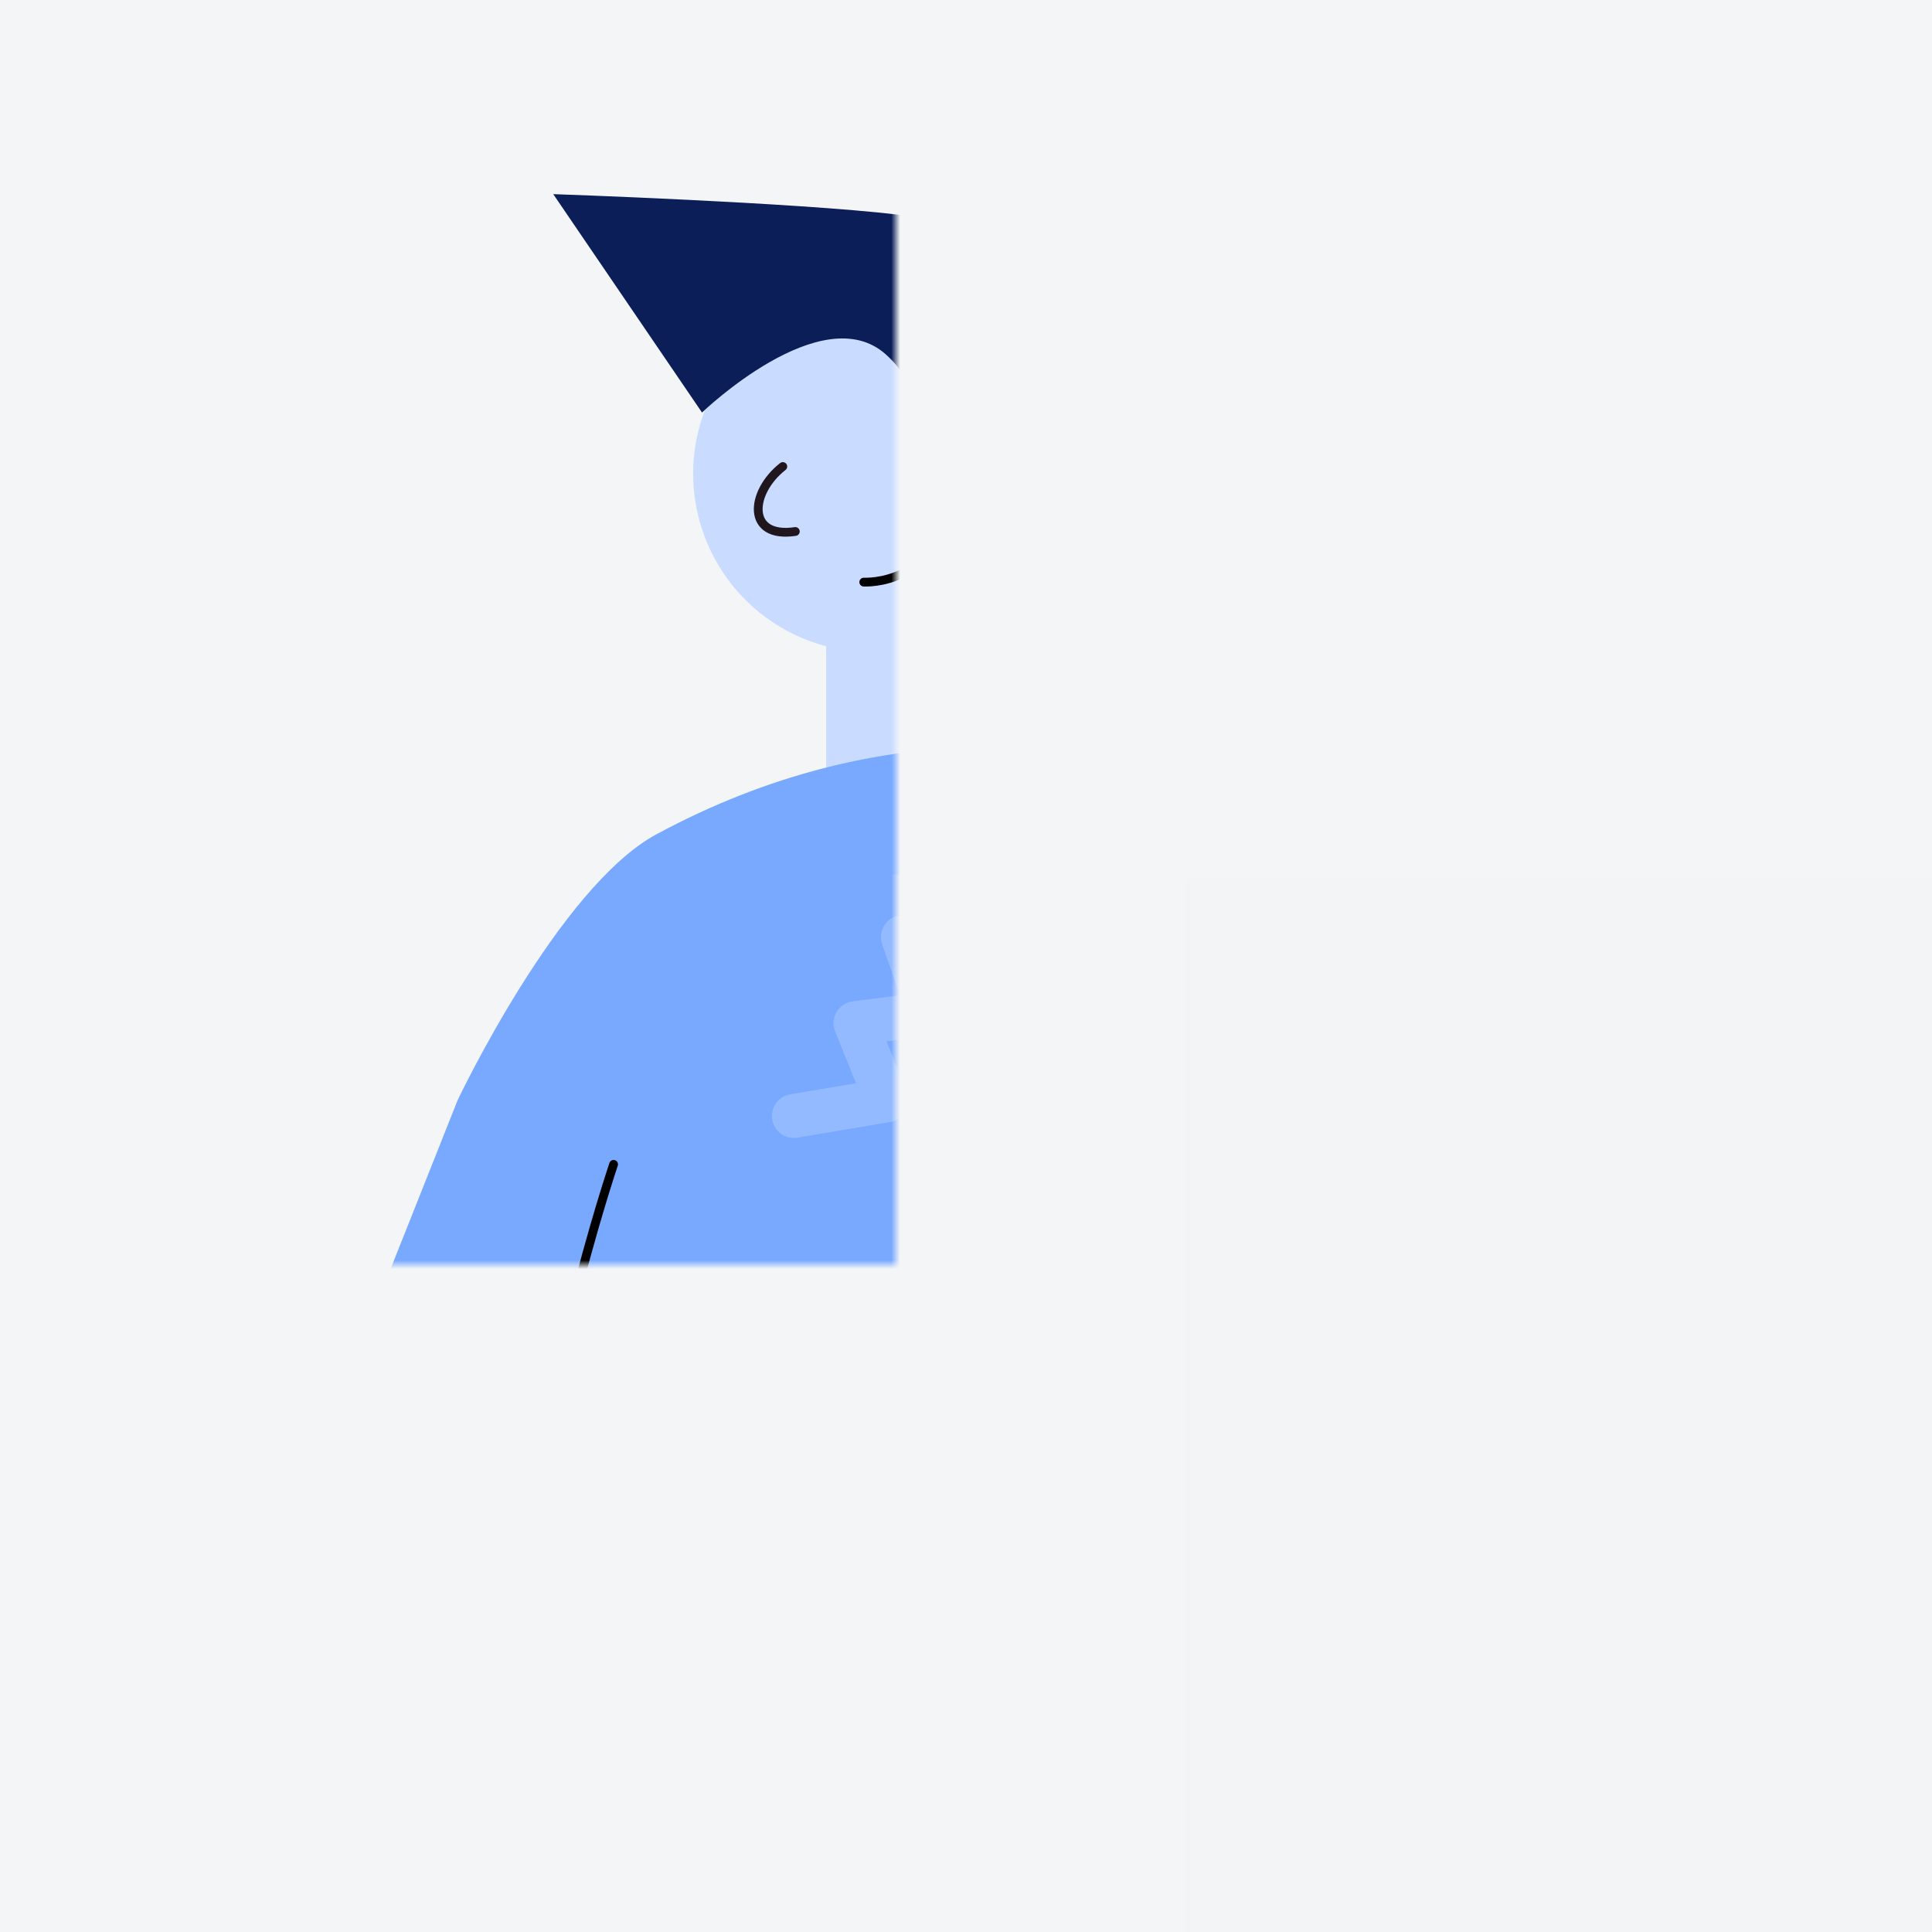 <?xml version="1.0" encoding="UTF-8"?>
<svg width="220px" height="220px" viewBox="0 0 220 220" version="1.1" xmlns="http://www.w3.org/2000/svg" xmlns:xlink="http://www.w3.org/1999/xlink">
    <rect x="0" y="0" width="220" height="220" fill="#808080" stroke="none"/>
    <!-- Generator: Sketch 61.2 (89653) - https://sketch.com -->
    <title>Yue</title>
    <desc>Created with Sketch.</desc>
    <defs>
        <rect id="path-1" x="0" y="0" width="220" height="220"></rect>
    </defs>
    <g id="Page-1" stroke="none" stroke-width="1" fill="none" fill-rule="evenodd">
        <g id="Company---Team" transform="translate(-365, -4090)">
            <g id="Team" transform="translate(120, 2798)">
                <g id="Yue" transform="translate(245, 1292)">
                    <mask id="mask-2" fill="white">
                        <use xlink:href="#path-1"></use>
                    </mask>
                    <use id="Rectangle" fill="#F4F5F7" xlink:href="#path-1"></use>
                    <rect id="Rectangle" fill="#D8DDE2" opacity="0.22" mask="url(#mask-2)" x="135" y="100" width="85" height="120"></rect>
                    <g id="Component_38_1-Clipped" mask="url(#mask-2)">
                        <g transform="translate(63, 4)" id="Component_38_1">
                            <g>
                                <path d="M31.073,92.855 C31.073,96.52 52.272,96.627 52.272,92.855 L52.272,63.136 L31.073,63.136 L31.073,92.855 Z" id="Path_1918" fill="#C9DCFF" fill-rule="nonzero"></path>
                                <path d="M37.971,67.083 C39.906,67.083 52.276,72.542 52.276,75.597 L52.276,59.51 C49.19,59.51 37.971,67.083 37.971,67.083 Z" id="Path_1919" fill="#78A9FF" fill-rule="nonzero"></path>
                                <ellipse id="Ellipse_172" fill="#C9DCFF" fill-rule="nonzero" transform="translate(36.244, 49.94) rotate(160) translate(-36.244, -49.94) " cx="36.244" cy="49.94" rx="20.31" ry="20.322"></ellipse>
                                <path d="M22.88,7.363 C22.88,7.363 7.293,19.253 8.057,28.711 C8.822,38.17 14.153,42.641 24.786,48.007 C35.418,53.372 60.923,63.65 60.923,63.65 L53.509,34.486 C53.509,34.486 36.207,42.168 31.581,33.554 C26.954,24.94 35.876,17.493 29.3,22.271 C22.724,27.05 19.621,27.688 22.876,22.127 C23.071,21.791 22.88,7.363 22.88,7.363 Z" id="Path_1916" fill="#0B1E57" fill-rule="nonzero" transform="translate(34.476, 35.507) rotate(160) translate(-34.476, -35.507) "></path>
                                <path d="M46.432,54.441 C46.432,54.441 38.002,50.8 33.976,60.966" id="Path_1917" stroke="#000000" stroke-linecap="round" transform="translate(40.204, 57.387) rotate(160) translate(-40.204, -57.387) "></path>
                                <path d="M26.141,49.123 C22.38,52.071 21.986,57.36 27.565,56.522" id="Path_1920" stroke="#1F161E" stroke-linecap="round"></path>
                                <ellipse id="Ellipse_173" fill="#C9DCFF" fill-rule="nonzero" transform="translate(50.302, 45.316) rotate(160) translate(-50.302, -45.316) " cx="50.302" cy="45.316" rx="5.475" ry="5.478"></ellipse>
                            </g>
                        </g>
                    </g>
                    <g id="Component_46_1-Clipped" mask="url(#mask-2)">
                        <g transform="translate(-58, 85)" id="Component_46_1">
                            <g>
                                <path d="M124.566,145.114 C124.566,145.114 101.539,147.768 80.597,140.375 C59.655,132.982 38.349,116.957 38.349,116.957 L29.496,123.06 C29.496,123.06 20.492,127.748 17.953,127.889 C13.265,128.15 19.72,124.107 18.206,122.931 C16.693,121.754 12.929,123.031 2.242,124.252 C2.242,116.398 29.86,106.455 36.646,106.455 C51.918,106.455 111.336,108.939 111.336,108.939 C111.336,108.939 119.704,99.67 120.922,104.228 C122.139,108.786 131.235,114.724 131.235,114.724 L124.566,145.114 Z" id="Path_1894" fill="#C9DCFF" fill-rule="nonzero" transform="translate(66.738, 124.272) rotate(-28.999) translate(-66.738, -124.272) "></path>
                                <path d="M206.741,7.368 C183.524,-2.132 158.041,-3.648 132.746,10.004 C121.604,16.017 110.113,40.274 110.113,40.274 L94.966,78.403 L118.466,88.849 L105.565,185.761 C105.565,185.761 219.18,190.949 227.315,189.197 C227.764,183.24 222.933,94.071 222.933,94.071 L236.862,98.946 L263.152,49.674 C254.272,41.074 244.853,33.049 234.952,25.648 C220.713,15.333 225.242,14.936 206.741,7.368 Z" id="Path_1893" fill="#78A9FF" fill-rule="nonzero"></path>
                                <g id="Group_2116" opacity="0.29" transform="translate(123.393, 21.281)">
                                    <line x1="39.627" y1="136.725" x2="90.874" y2="116.389" id="Path_1797" stroke="#FFFFFF" stroke-width="5" opacity="0.69" stroke-linecap="round" stroke-linejoin="round" transform="translate(65.251, 126.557) rotate(-172) translate(-65.251, -126.557) "></line>
                                    <line x1="132.577" y1="74.102" x2="147.205" y2="68.302" id="Path_1819" stroke="#FFFFFF" stroke-width="5" opacity="0.69" stroke-linecap="round" stroke-linejoin="round" transform="translate(139.891, 71.202) rotate(-18) translate(-139.891, -71.202) "></line>
                                    <polyline id="Path_1794" stroke="#FFFFFF" stroke-width="5" opacity="0.69" stroke-linecap="round" stroke-linejoin="round" transform="translate(81.666, 34.422) rotate(-106) translate(-81.666, -34.422) " points="67.607 43.125 71.178 31.967 80.55 37.319 83.675 25.719 95.725 31.967"></polyline>
                                    <polyline id="Path_1821" stroke="#FFFFFF" stroke-width="5.002" opacity="0.69" stroke-linecap="round" stroke-linejoin="round" transform="translate(32.695, 12.583) rotate(143.004) translate(-32.695, -12.583) " points="21.607 19.447 24.423 10.643 31.811 14.871 34.279 5.719 43.783 10.647"></polyline>
                                    <polyline id="Path_1792" stroke="#FFFFFF" stroke-width="5" opacity="0.69" stroke-linecap="round" stroke-linejoin="round" points="33.694 73.307 29.473 86.499 18.391 80.167 14.697 93.887 0.45 86.499"></polyline>
                                    <polyline id="Path_1795" stroke="#FFFFFF" stroke-width="5" opacity="0.69" stroke-linecap="round" stroke-linejoin="round" transform="translate(77.435, 98.705) rotate(13) translate(-77.435, -98.705) " points="60.813 108.995 65.035 95.803 76.113 102.135 79.813 88.415 94.057 95.803"></polyline>
                                    <g id="Ellipse_147" opacity="0.69" transform="translate(24.615, 4.807)">
                                        <circle id="Oval" cx="10.197" cy="10.197" r="10.197"></circle>
                                    </g>
                                    <g id="Ellipse_149" opacity="0.69" transform="translate(69.72, 61.189)">
                                        <circle id="Oval" cx="10.197" cy="10.197" r="10.197"></circle>
                                    </g>
                                    <g id="Ellipse_148" opacity="0.69" transform="translate(74.452, 24.245)">
                                        <circle id="Oval" cx="6.798" cy="6.798" r="6.798"></circle>
                                    </g>
                                    <g id="Ellipse_160" opacity="0.69" transform="translate(3.781, 34.212)">
                                        <circle id="Oval" cx="6.798" cy="6.798" r="6.798"></circle>
                                    </g>
                                    <g id="Ellipse_162" opacity="0.69" transform="translate(124.913, 47.764)">
                                        <circle id="Oval" cx="6.798" cy="6.798" r="6.798"></circle>
                                        <circle id="Oval" stroke="#FFFFFF" stroke-width="5" cx="6.798" cy="6.798" r="4.298"></circle>
                                    </g>
                                    <g id="Ellipse_151" opacity="0.69" transform="translate(41.886, 89.379) rotate(-36.996) translate(-41.886, -89.379) translate(31.886, 79.379)">
                                        <circle id="Oval" cx="9.621" cy="9.621" r="9.621"></circle>
                                    </g>
                                </g>
                                <path d="M338.586,126.6 C338.586,126.6 333.91,130.276 317.34,152.095 C266.507,155.025 219.556,120.388 219.556,120.388 L205.886,126.26 C205.886,126.26 196.521,131.137 193.877,131.284 C189,131.555 200.177,127.828 198.6,126.603 C197.023,125.378 183.091,132.855 183.955,130.029 C184.819,127.203 189.438,122.929 189.438,122.929 L183.955,126.6 C183.955,118.429 217.661,109.584 224.721,109.584 C240.608,109.584 263.895,112.196 284.265,114.284 C284.265,109.552 288.708,99.66 288.708,99.66 L338.586,126.6 Z" id="Path_1895" fill="#C9DCFF" fill-rule="nonzero" transform="translate(261.251, 125.966) rotate(-90) translate(-261.251, -125.966) "></path>
                                <path d="M234.424,97.206 C234.424,97.206 207.264,93.028 195.773,65.345" id="Path_2342" stroke="#000000" stroke-linecap="round"></path>
                                <path d="M127.871,47.587 C127.871,47.587 118.471,75.27 116.728,103.126" id="Path_2343" stroke="#000000" stroke-linecap="round"></path>
                                <path d="M261.846,49.154 L287.7,70.047 C287.7,70.047 287.439,91.462 284.305,101.908" id="Path_2344" stroke="#000000" stroke-linecap="round" stroke-linejoin="round"></path>
                            </g>
                        </g>
                    </g>
                </g>
            </g>
        </g>
    </g>
</svg>